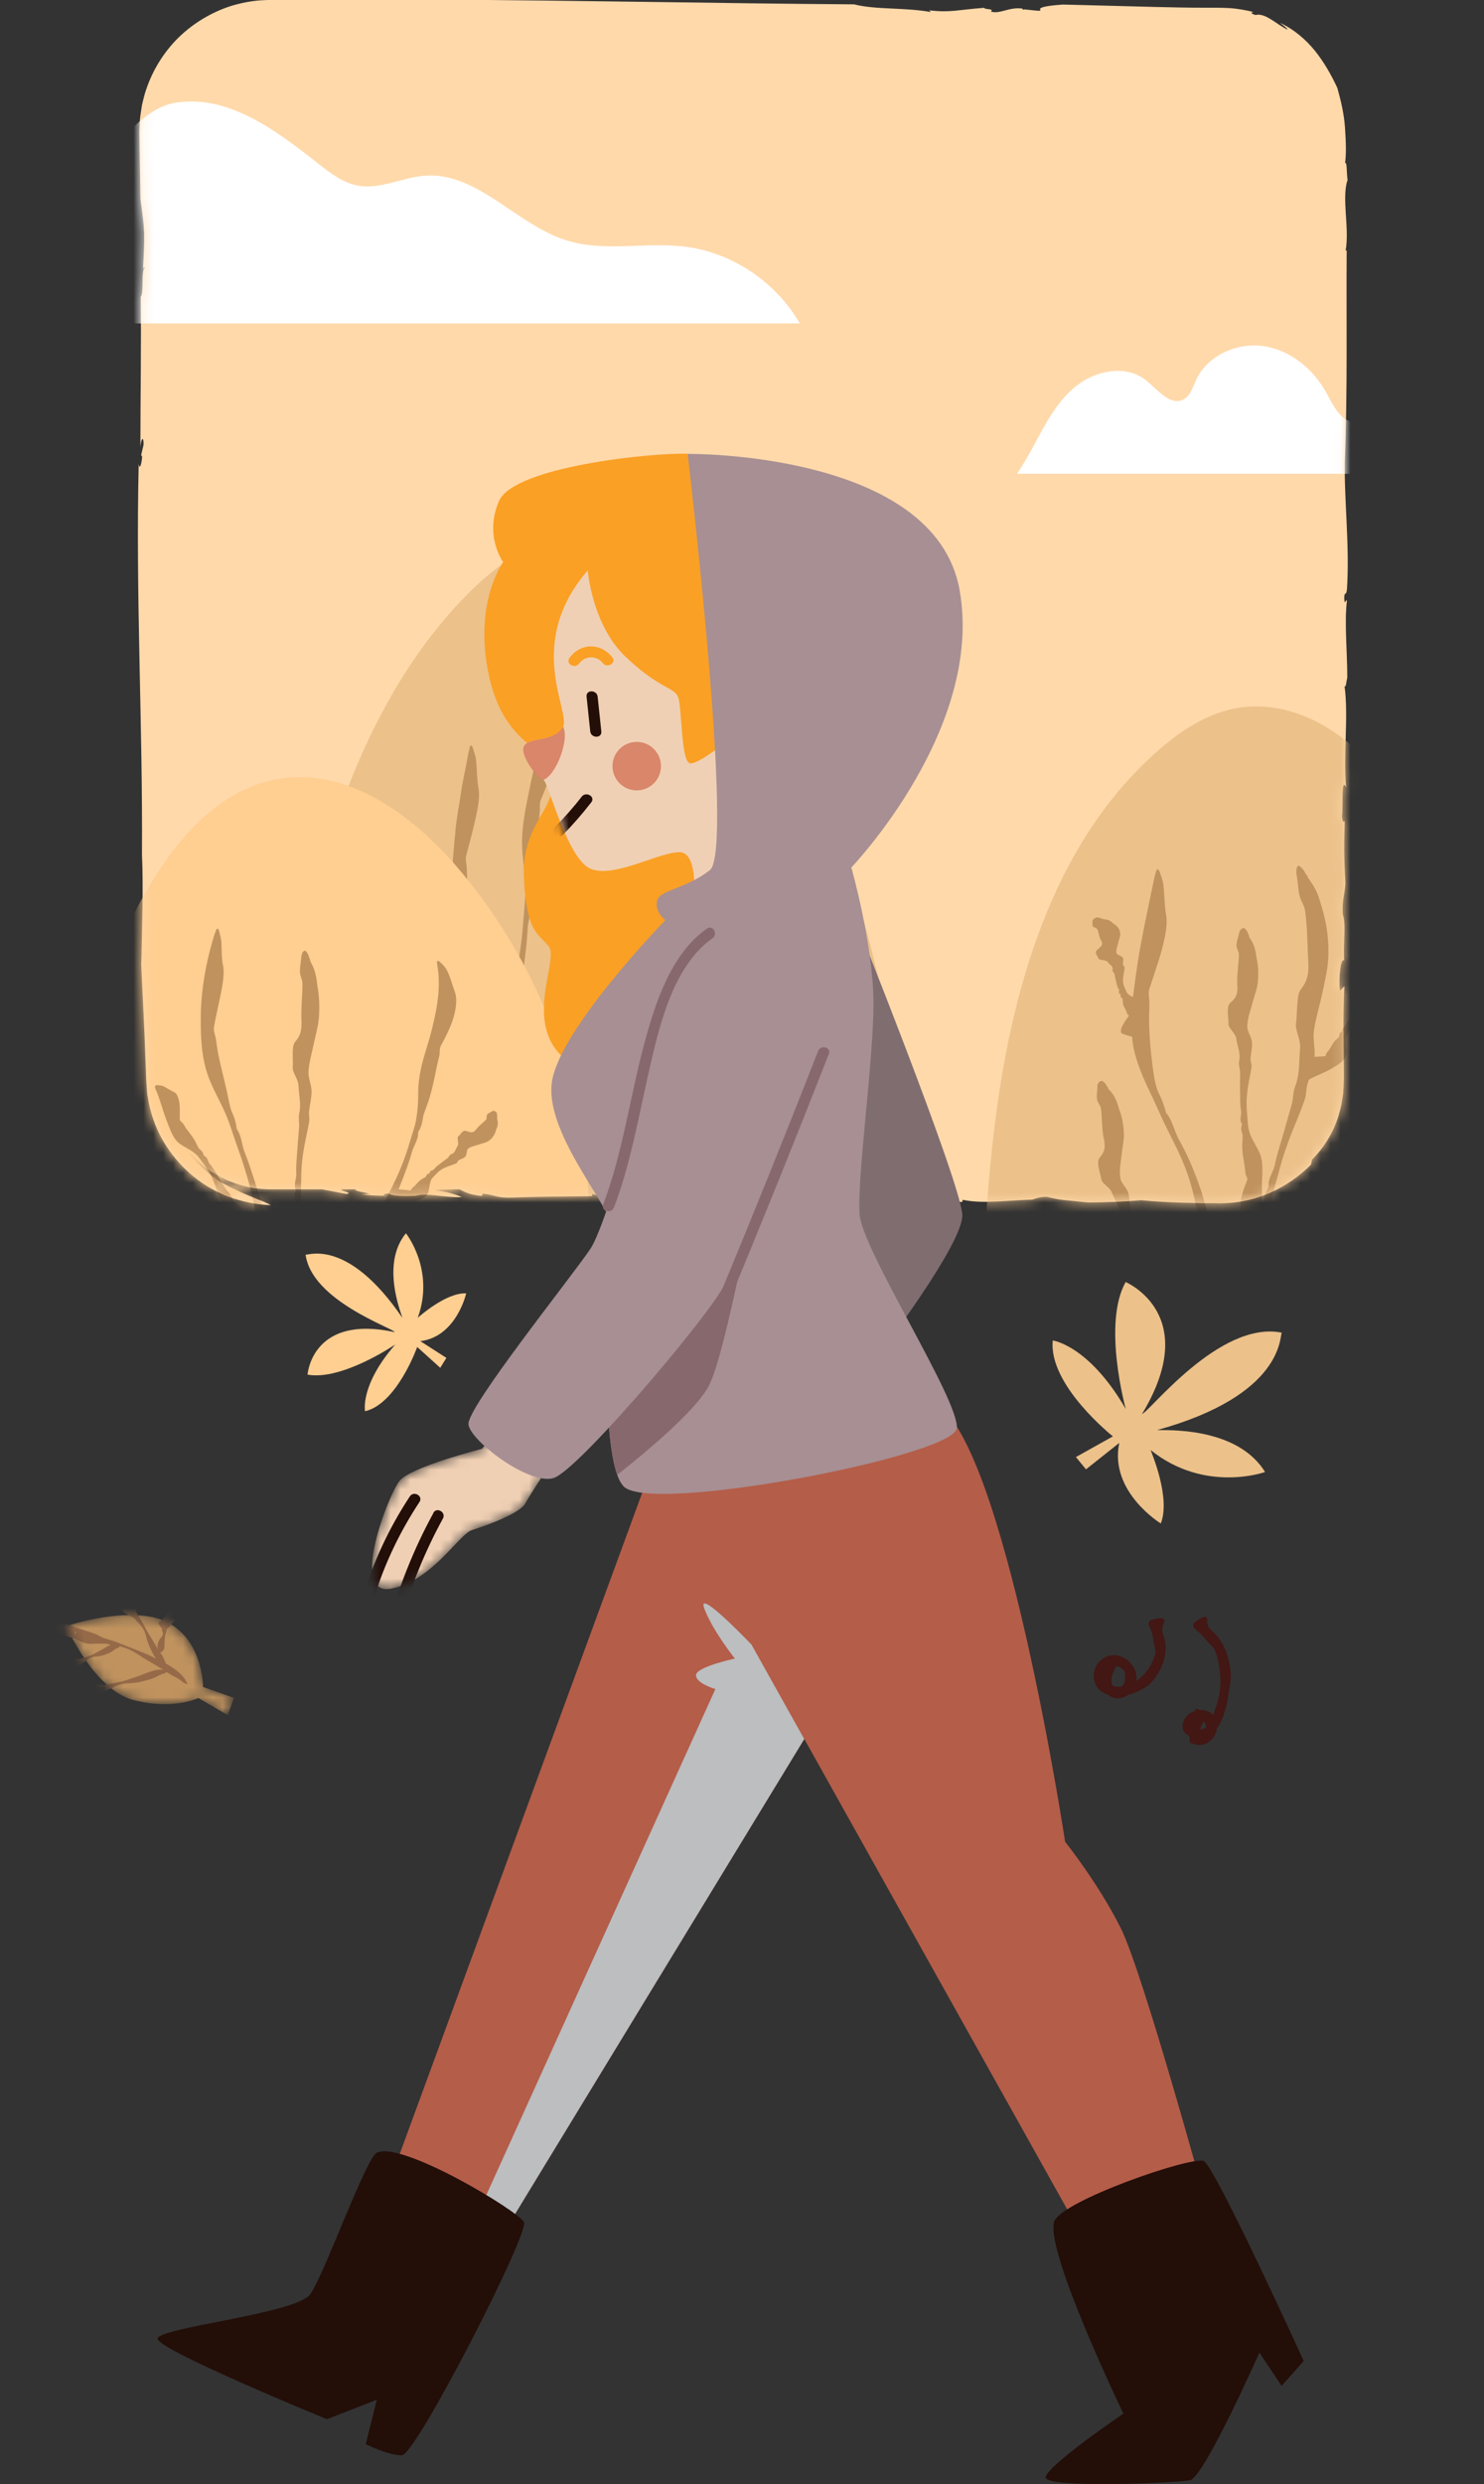 <svg width="150" height="251" viewBox="0 0 150 251" fill="none" xmlns="http://www.w3.org/2000/svg">
<rect x="0" y="0" width="150" height="251" fill="#333333" stroke="none"/>
<g clip-path="url(#clip0_905_75)">
<path d="M14.27 97.3C14.39 99.8 14.5 102.23 14.61 104.64C14.66 105.84 14.7 107.04 14.75 108.23L14.78 109.12L14.85 110.13C14.86 110.47 14.93 110.81 14.99 111.14C15.05 111.48 15.11 111.81 15.21 112.14C15.87 114.79 17.46 117.15 19.58 118.89C21.71 120.63 24.47 121.66 27.37 121.77C27.37 121.77 26.98 121.52 26.07 121.19C25.17 120.8 23.75 120.3 21.88 119.18C20.31 117.99 18.8 116.41 17.76 114.49C19.63 117.87 23.23 120.17 27.36 120.17H32.57L35 120.64C35.78 120.51 34.42 120.37 34.5 120.17H35.91C35.94 120.41 36.86 120.43 37.34 120.63C37.1 120.63 36.81 120.66 36.59 120.66C37.26 120.78 37.97 120.81 39.07 120.82C38.36 120.71 39.17 120.63 39.25 120.55C39.45 120.82 40.58 120.9 42.03 120.82C43.13 120.47 44.91 121.05 46.69 120.95C45.97 120.64 45.05 120.39 43.97 120.27C44.91 120.14 45.15 120.23 45.87 120.17H46.44C46.93 120.4 47.36 120.71 48.71 120.84L48.79 120.61C50.11 120.73 50.11 121.06 51.79 121C54.67 120.89 57.63 120.89 59.82 120.86L59.9 120.63C61.12 121.12 63.97 120.81 65.62 121.03C68.42 120.81 71.7 121.25 73.13 120.86C78.07 121.03 82.39 121.21 87.5 121.12L86.64 120.79C87.56 121.03 87.24 120.6 88.14 120.65C87.11 120.91 89.38 120.99 90.02 121.2C92.3 120.94 95.22 121.22 97.24 121.46L97.32 121.23C99.36 121.66 101.8 121.28 104.34 121.21C104.64 121.12 105.1 120.9 105.85 120.93C107.23 121.3 107.95 121.27 109.97 121.5C111.45 121.5 113.84 121.41 115.34 121.27C116.73 121.4 118.13 121.48 119.53 121.52L121.64 121.57H122.7C123.04 121.59 123.41 121.59 123.83 121.57C127.04 121.46 130.18 120.02 132.51 117.68L132.63 117.15C133.75 116.05 134.68 114.59 135.23 112.95C135.35 112.54 135.47 112.12 135.57 111.7C135.64 111.27 135.72 110.84 135.77 110.41C135.79 109.98 135.82 109.53 135.83 109.12V107.98C135.8 104.96 135.75 102.04 135.89 99.65L135.43 100.11C135.29 98.61 135.55 96.7 135.87 97.07C135.73 95.57 136.09 93.32 135.72 92.37C135.64 90.83 135.93 90.49 135.99 89.21C135.83 86.46 135.85 85.24 135.92 82.94C135.82 83.12 135.67 83.05 135.65 82.44C135.78 81.36 135.53 78.47 136.07 79.54C135.75 76.44 136.33 72.32 135.9 69.31C136.05 69.57 136.08 68.81 136.18 68.49C136.18 65.78 135.88 62.92 136.14 60.75C136.07 60.32 135.89 61.44 135.87 60.33C135.93 59.68 136.07 60.31 136.15 59.51C136.43 55.11 135.86 50.61 135.93 46.61C136.22 39.5 136.07 32.08 136.12 25.27L136.01 25.35C136.43 23.07 135.58 20 136.21 18.18C136.11 17.64 136.16 16.12 135.95 16.52C136.09 15.59 136.05 14.39 135.95 12.91C135.86 11.55 135.54 10.17 135.17 8.87C134.53 7.5 133.82 6.27 132.92 5.14C132 4.01 130.85 3 129.39 2.31C129.65 2.52 130.13 2.86 130.15 2.99C129.58 2.75 129.02 2.28 128.45 1.95C127.89 1.59 127.31 1.39 126.92 1.52C126.33 1.36 126.45 1.19 126.77 1.23C125.96 1.03 125.14 0.88 124.31 0.82C123.38 0.77 122.61 0.78 121.83 0.78C120.25 0.78 118.66 0.75 117.06 0.71C113.86 0.63 110.63 0.54 107.44 0.46C102.87 0.78 107.16 1.35 103.56 0.95C103.26 1.05 103.35 0.75 103.29 0.86C101.89 0.71 101.12 1.45 100.15 1.17C100.55 0.85 99.51 0.99 99.48 0.79C96.69 1 96.13 1.29 93.92 1.05L94.09 1.22C91.5 0.74 88.51 1 86.33 0.44C72.07 0.34 58.4 0.03 44.5 -0.03C41.06 -0.03 37.65 -0.01 34.23 0H29.11C28.23 0 27.49 -0.04 26.38 0.03C25.35 0.1 24.32 0.31 23.33 0.61C21.35 1.25 19.53 2.35 18.04 3.8C16.56 5.26 15.43 7.08 14.77 9.06C14.59 9.55 14.49 10.07 14.36 10.57C14.28 11.08 14.19 11.6 14.14 12.12C14.12 12.61 14.08 13.23 14.09 13.62L14.11 14.92C14.14 16.65 14.17 18.39 14.2 20.13C14.65 23.4 14.64 23.65 14.45 27.24C14.52 27.1 14.54 26.87 14.61 27.11C14.24 27.29 14.58 29.64 14.22 29.98C14.29 35.14 14.19 39.89 14.19 45.2C14.23 44.36 14.53 43.94 14.51 44.94L14.27 45.98L14.37 46.15C14.31 46.83 14.13 47.57 14.02 46.87C13.7 60.21 14.44 73.33 14.35 86.39C14.5 89.49 14.36 93.91 14.29 97.27L14.27 97.3Z" fill="#FFD9AA"/>
<mask id="mask0_905_75" style="mask-type:luminance" maskUnits="userSpaceOnUse" x="13" y="-1" width="124" height="123">
<path d="M14.27 97.3C14.39 99.8 14.5 102.23 14.61 104.64C14.66 105.84 14.7 107.04 14.75 108.23L14.78 109.12L14.85 110.13C14.86 110.47 14.93 110.81 14.99 111.14C15.05 111.48 15.11 111.81 15.21 112.14C15.87 114.79 17.46 117.15 19.58 118.89C21.71 120.63 24.47 121.66 27.37 121.77C27.37 121.77 26.98 121.52 26.07 121.19C25.17 120.8 23.75 120.3 21.88 119.18C20.31 117.99 18.8 116.41 17.76 114.49C19.63 117.87 23.23 120.17 27.36 120.17H32.57L35 120.64C35.78 120.51 34.42 120.37 34.5 120.17H35.91C35.94 120.41 36.86 120.43 37.34 120.63C37.1 120.63 36.81 120.66 36.59 120.66C37.26 120.78 37.97 120.81 39.07 120.82C38.36 120.71 39.17 120.63 39.25 120.55C39.45 120.82 40.58 120.9 42.03 120.82C43.13 120.47 44.91 121.05 46.69 120.95C45.97 120.64 45.05 120.39 43.97 120.27C44.91 120.14 45.15 120.23 45.87 120.17H46.44C46.93 120.4 47.36 120.71 48.71 120.84L48.79 120.61C50.11 120.73 50.11 121.06 51.79 121C54.67 120.89 57.63 120.89 59.82 120.86L59.9 120.63C61.12 121.12 63.97 120.81 65.62 121.03C68.42 120.81 71.7 121.25 73.13 120.86C78.07 121.03 82.39 121.21 87.5 121.12L86.64 120.79C87.56 121.03 87.24 120.6 88.14 120.65C87.11 120.91 89.38 120.99 90.02 121.2C92.3 120.94 95.22 121.22 97.24 121.46L97.32 121.23C99.36 121.66 101.8 121.28 104.34 121.21C104.64 121.12 105.1 120.9 105.85 120.93C107.23 121.3 107.95 121.27 109.97 121.5C111.45 121.5 113.84 121.41 115.34 121.27C116.73 121.4 118.13 121.48 119.53 121.52L121.64 121.57H122.7C123.04 121.59 123.41 121.59 123.83 121.57C127.04 121.46 130.18 120.02 132.51 117.68L132.63 117.15C133.75 116.05 134.68 114.59 135.23 112.95C135.35 112.54 135.47 112.12 135.57 111.7C135.64 111.27 135.72 110.84 135.77 110.41C135.79 109.98 135.82 109.53 135.83 109.12V107.98C135.8 104.96 135.75 102.04 135.89 99.65L135.43 100.11C135.29 98.61 135.55 96.7 135.87 97.07C135.73 95.57 136.09 93.32 135.72 92.37C135.64 90.83 135.93 90.49 135.99 89.21C135.83 86.46 135.85 85.24 135.92 82.94C135.82 83.12 135.67 83.05 135.65 82.44C135.78 81.36 135.53 78.47 136.07 79.54C135.75 76.44 136.33 72.32 135.9 69.31C136.05 69.57 136.08 68.81 136.18 68.49C136.18 65.78 135.88 62.92 136.14 60.75C136.07 60.32 135.89 61.44 135.87 60.33C135.93 59.68 136.07 60.31 136.15 59.51C136.43 55.11 135.86 50.61 135.93 46.61C136.22 39.5 136.07 32.08 136.12 25.27L136.01 25.35C136.43 23.07 135.58 20 136.21 18.18C136.11 17.64 136.16 16.12 135.95 16.52C136.09 15.59 136.05 14.39 135.95 12.91C135.86 11.55 135.54 10.17 135.17 8.87C134.53 7.5 133.82 6.27 132.92 5.14C132 4.01 130.85 3 129.39 2.31C129.65 2.52 130.13 2.86 130.15 2.99C129.58 2.75 129.02 2.28 128.45 1.95C127.89 1.59 127.31 1.39 126.92 1.52C126.33 1.36 126.45 1.19 126.77 1.23C125.96 1.03 125.14 0.88 124.31 0.82C123.38 0.77 122.61 0.78 121.83 0.78C120.25 0.78 118.66 0.75 117.06 0.71C113.86 0.63 110.63 0.54 107.44 0.46C102.87 0.78 107.16 1.35 103.56 0.95C103.26 1.05 103.35 0.75 103.29 0.86C101.89 0.71 101.12 1.45 100.15 1.17C100.55 0.85 99.51 0.99 99.48 0.79C96.69 1 96.13 1.29 93.92 1.05L94.09 1.22C91.5 0.74 88.51 1 86.33 0.44C72.07 0.34 58.4 0.03 44.5 -0.03C41.06 -0.03 37.65 -0.01 34.23 0H29.11C28.23 0 27.49 -0.04 26.38 0.03C25.35 0.1 24.32 0.31 23.33 0.61C21.35 1.25 19.53 2.35 18.04 3.8C16.56 5.26 15.43 7.08 14.77 9.06C14.59 9.55 14.49 10.07 14.36 10.57C14.28 11.08 14.19 11.6 14.14 12.12C14.12 12.61 14.08 13.23 14.09 13.62L14.11 14.92C14.14 16.65 14.17 18.39 14.2 20.13C14.65 23.4 14.64 23.65 14.45 27.24C14.52 27.1 14.54 26.87 14.61 27.11C14.24 27.29 14.58 29.64 14.22 29.98C14.29 35.14 14.19 39.89 14.19 45.2C14.23 44.36 14.53 43.94 14.51 44.94L14.27 45.98L14.37 46.15C14.31 46.83 14.13 47.57 14.02 46.87C13.7 60.21 14.44 73.33 14.35 86.39C14.5 89.49 14.36 93.91 14.29 97.27L14.27 97.3Z" fill="white"/>
</mask>
<g mask="url(#mask0_905_75)">
<path d="M100.45 114.47C102.12 100.28 106.24 85.42 116.93 75.95C119.15 73.98 121.7 72.26 124.59 71.63C130.61 70.33 136.79 74.2 140.12 79.37C143.45 84.55 148.5 130.13 149.52 136.2L99.63 142.29C99.09 133.02 99.36 123.69 100.45 114.47Z" fill="#ECC18A"/>
<path d="M124.72 155.741C124.57 155.511 124.43 155.261 124.34 155.001C124.24 154.741 124.21 154.481 124.09 154.231C124.02 154.091 124.04 153.931 123.98 153.791C123.33 152.351 123.1 150.881 122.87 149.421C122.51 147.461 122.34 145.491 122.3 143.521C122.27 141.941 122.46 140.361 122.57 138.781C122.68 137.021 122.89 135.261 122.81 133.531C122.74 132.301 122.2 131.131 122.04 129.931C121.87 128.741 121.89 127.531 121.73 126.341C121.64 125.711 121.38 125.121 121.29 124.501C121.08 123.081 120.9 121.651 120.53 120.251C120.25 119.171 119.88 118.101 119.42 117.061C118.99 116.081 118.5 115.121 118.01 114.151C117.48 113.101 117.02 112.011 116.51 110.921C115.68 109.201 114.77 107.281 114.49 105.331C114.14 102.681 114.6 100.171 114.94 97.631C115.2 95.891 115.55 94.151 115.9 92.431C116.16 91.171 116.43 89.911 116.69 88.651C116.72 88.501 116.77 88.361 116.81 88.211C116.86 88.011 116.91 87.841 117 87.831C117.08 87.831 117.17 87.961 117.26 88.211C117.39 88.601 117.55 89.011 117.59 89.391C117.71 90.391 117.68 91.381 117.86 92.381C117.99 93.101 117.9 93.801 117.77 94.501C117.44 96.291 116.77 98.081 116.18 99.901C116.03 100.371 116.18 100.851 116.18 101.331C116.18 102.021 116.13 102.711 116.15 103.401C116.18 104.741 116.29 106.071 116.46 107.391C116.57 108.261 116.67 109.151 116.94 110.001C117.06 110.391 117.28 110.751 117.44 111.131C117.55 111.411 117.64 111.701 117.74 111.991C117.8 112.151 117.79 112.351 117.9 112.481C118.56 113.291 118.69 114.331 119.2 115.211C119.89 116.441 120.47 117.741 120.96 119.061C121.48 120.411 121.87 121.811 122.19 123.221C122.37 124.041 122.72 124.831 122.78 125.681C122.88 127.381 123.45 128.991 123.69 130.671C123.82 131.591 124.33 132.481 124.63 133.401C124.76 133.801 124.74 134.221 124.77 134.631C124.86 135.581 124.96 136.541 124.97 137.491C124.97 137.971 124.95 138.451 124.73 138.931C124.04 140.441 124.25 141.901 124.37 143.381C124.54 145.481 124.52 147.601 124.68 149.701C124.74 150.371 125.06 151.021 125.11 151.691C125.18 152.511 125.14 153.341 125.14 154.161C125.14 154.381 125.16 154.591 125.14 154.811C125.07 155.481 124.96 155.761 124.73 155.731L124.72 155.741Z" fill="#BF925E"/>
<path d="M131.31 87.471C131.48 87.611 131.65 87.77 131.77 87.941C131.9 88.111 131.96 88.3 132.11 88.471C132.2 88.561 132.19 88.69 132.27 88.78C132.64 89.28 132.96 89.79 133.18 90.34C133.39 90.88 133.53 91.44 133.7 91.99C134.12 93.48 134.32 95.02 134.27 96.55C134.24 97.77 133.94 98.98 133.7 100.17C133.42 101.5 133.01 102.79 132.81 104.1C132.68 105.02 132.97 106 132.85 106.94C132.72 107.86 132.37 108.75 132.13 109.64C132.01 110.12 132.04 110.62 131.88 111.09C131.53 112.15 131.07 113.18 130.66 114.21C130.34 115.01 130.05 115.82 129.78 116.63C129.53 117.39 129.32 118.17 129.12 118.94C128.9 119.78 128.62 120.6 128.49 121.46C128.26 122.84 128.4 124.32 128.17 125.69C127.84 127.54 126.96 129.22 126.23 130.94C125.7 132.12 125.17 133.31 124.63 134.5C124.25 135.38 123.88 136.26 123.57 137.16C123.53 137.27 123.48 137.37 123.43 137.47C123.37 137.61 123.31 137.73 123.23 137.73C123.15 137.73 123.06 137.61 122.99 137.41C122.88 137.1 122.74 136.77 122.72 136.48C122.65 135.7 122.77 134.97 122.69 134.17C122.64 133.61 122.8 133.09 123.02 132.59C123.58 131.31 124.5 130.15 125.4 128.98C125.63 128.68 125.57 128.29 125.67 127.95L126.13 126.48C126.4 125.52 126.64 124.55 126.97 123.6C127.18 122.98 127.47 122.37 127.67 121.74C127.76 121.45 127.76 121.13 127.84 120.84C127.9 120.62 127.99 120.42 128.07 120.21C128.12 120.09 128.24 119.98 128.22 119.86C128.17 119.07 128.7 118.44 128.85 117.71C129.06 116.68 129.4 115.69 129.69 114.68L130.57 111.57C130.73 110.96 130.7 110.31 130.93 109.72C131.4 108.53 131.29 107.23 131.41 105.98C131.49 105.29 131.14 104.55 131.01 103.85C130.95 103.54 131.04 103.25 131.05 102.95C131.09 102.25 131.11 101.56 131.19 100.87C131.23 100.52 131.31 100.18 131.57 99.85C132.39 98.81 132.27 97.69 132.21 96.6C132.14 95.04 132.13 93.47 131.9 91.92C131.8 91.43 131.47 90.981 131.36 90.501C131.21 89.91 131.21 89.29 131.11 88.691C131.09 88.531 131.05 88.38 131.03 88.221C131.03 87.721 131.1 87.48 131.32 87.46L131.31 87.471Z" fill="#BF925E"/>
<path d="M125.78 93.77C125.9 93.891 126.01 94.02 126.08 94.15C126.15 94.281 126.15 94.391 126.24 94.52C126.29 94.591 126.24 94.65 126.29 94.731C126.82 95.451 126.91 96.091 127 96.74C127.2 97.611 127.22 98.46 127.13 99.311C127.05 99.99 126.77 100.671 126.59 101.361C126.38 102.131 126.09 102.901 126.07 103.681C126.05 104.231 126.51 104.761 126.55 105.311C126.6 105.851 126.43 106.401 126.4 106.951C126.38 107.241 126.54 107.521 126.5 107.811C126.4 108.471 126.25 109.141 126.14 109.811C126.07 110.331 126 110.851 126 111.361C126 111.841 126.03 112.321 126.07 112.801C126.13 113.321 126.12 113.841 126.28 114.351C126.51 115.171 127.13 115.931 127.4 116.701C127.74 117.751 127.54 118.841 127.55 119.951C127.55 120.711 127.54 121.481 127.6 122.271C127.66 122.841 127.72 123.431 127.9 123.971C127.92 124.041 127.92 124.111 127.93 124.181C127.95 124.271 127.95 124.361 127.89 124.411C127.82 124.461 127.7 124.461 127.55 124.411C127.32 124.341 127.05 124.271 126.91 124.141C126.53 123.801 126.2 123.431 125.82 123.051C125.5 122.801 125.42 122.451 125.39 122.101C125.32 121.181 125.68 120.201 126.05 119.281C126.15 119.041 125.95 118.861 125.91 118.651L125.79 117.721C125.69 117.121 125.58 116.531 125.56 115.921C125.55 115.521 125.62 115.111 125.6 114.721C125.59 114.541 125.49 114.361 125.47 114.181C125.45 114.051 125.47 113.911 125.49 113.771C125.49 113.691 125.58 113.601 125.52 113.541C125.22 113.111 125.54 112.641 125.44 112.191C125.33 111.571 125.36 110.931 125.35 110.301C125.33 109.651 125.35 109.001 125.35 108.351C125.35 107.971 125.17 107.601 125.25 107.221C125.44 106.451 125.06 105.721 124.97 104.961C124.93 104.551 124.47 104.141 124.24 103.731C124.14 103.551 124.18 103.361 124.17 103.181C124.14 102.751 124.08 102.321 124.12 101.891C124.14 101.671 124.19 101.461 124.44 101.251C125.21 100.601 125.08 99.941 125.06 99.281C125.03 98.331 125.21 97.4 125.23 96.451C125.23 96.15 124.97 95.82 124.99 95.52C124.99 95.15 125.12 94.79 125.22 94.43C125.24 94.331 125.25 94.24 125.28 94.141C125.42 93.861 125.56 93.751 125.78 93.8V93.77Z" fill="#BF925E"/>
<path d="M111.39 109.2C111.53 109.3 111.67 109.41 111.75 109.52C111.84 109.63 111.86 109.75 111.97 109.86C112.03 109.92 112 109.99 112.06 110.06C112.71 110.69 112.9 111.34 113.09 111.98C113.43 112.84 113.57 113.69 113.6 114.56C113.62 115.25 113.44 115.96 113.37 116.67C113.28 117.46 113.12 118.27 113.24 119.03C113.32 119.57 113.88 120 114.03 120.5C114.19 121 114.15 121.56 114.26 122.09C114.31 122.37 114.54 122.58 114.58 122.87C114.68 123.5 114.73 124.17 114.87 124.82C114.97 125.32 115.14 125.8 115.33 126.27C115.54 126.7 115.77 127.11 116.04 127.5C116.34 127.92 116.6 128.36 117 128.7C117.63 129.26 118.57 129.54 119.24 130.05C120.12 130.76 120.61 131.85 121.17 132.9C121.55 133.63 121.88 134.41 122.18 135.17C122.39 135.72 122.61 136.29 122.83 136.85C122.85 136.92 122.86 136.99 122.88 137.06C122.9 137.15 122.92 137.24 122.86 137.29C122.79 137.34 122.67 137.34 122.52 137.31C122.28 137.26 122.02 137.22 121.88 137.13C121.48 136.88 121.12 136.61 120.68 136.4C120.35 136.27 120.17 136.02 120.05 135.72C119.72 134.97 119.64 133.97 119.5 132.99C119.46 132.74 119.2 132.68 119.06 132.52L118.46 131.8C118.05 131.35 117.62 130.91 117.26 130.42C117.02 130.09 116.85 129.71 116.62 129.39C116.51 129.24 116.33 129.14 116.21 129C116.12 128.89 116.07 128.76 116.01 128.64C115.98 128.57 116 128.45 115.91 128.42C115.43 128.2 115.46 127.62 115.18 127.26C114.78 126.76 114.55 126.14 114.29 125.57C114.04 124.96 113.83 124.34 113.63 123.72C113.51 123.36 113.24 123.05 113.21 122.66C113.19 121.87 112.65 121.24 112.4 120.51C112.27 120.11 111.75 119.8 111.44 119.42C111.31 119.25 111.31 119.06 111.27 118.88C111.17 118.45 111.03 118.03 111 117.59C110.99 117.37 111 117.14 111.21 116.9C111.87 116.13 111.65 115.5 111.53 114.83C111.36 113.89 111.41 112.93 111.28 111.98C111.23 111.68 110.93 111.4 110.89 111.09C110.83 110.72 110.9 110.34 110.92 109.97C110.92 109.87 110.92 109.77 110.92 109.67C111.01 109.36 111.13 109.23 111.35 109.24L111.39 109.2Z" fill="#BF925E"/>
<path d="M139.51 94.13C139.64 94.21 139.75 94.29 139.82 94.37C139.89 94.45 139.89 94.51 139.99 94.59C140.04 94.64 140 94.67 140.05 94.71C140.59 95.18 140.68 95.59 140.73 95.99C140.89 96.55 140.84 97.07 140.66 97.55C140.51 97.93 140.14 98.25 139.85 98.59C139.52 98.96 139.11 99.29 138.92 99.69C138.79 99.97 139.09 100.42 139.01 100.72C138.92 101.02 138.62 101.24 138.45 101.51C138.36 101.65 138.42 101.86 138.3 101.98C138.02 102.27 137.7 102.53 137.4 102.79C137.18 103 136.97 103.22 136.8 103.45C136.64 103.67 136.52 103.9 136.4 104.15C136.28 104.42 136.08 104.63 136.06 104.95C135.98 105.44 136.17 106.11 136.06 106.61C135.88 107.26 135.2 107.59 134.62 107.95C134.22 108.2 133.75 108.38 133.32 108.59C133.01 108.74 132.66 108.86 132.4 109.04C132.37 109.06 132.32 109.07 132.28 109.08C132.23 109.1 132.17 109.11 132.11 109.06C132.04 109.01 131.99 108.91 131.94 108.8C131.87 108.62 131.77 108.41 131.78 108.3C131.78 107.99 131.82 107.72 131.79 107.4C131.74 107.14 131.86 107.04 132.04 106.97C132.45 106.76 133.18 106.77 133.88 106.73C134.06 106.72 134 106.53 134.06 106.44C134.15 106.3 134.28 106.18 134.37 106.04C134.55 105.77 134.69 105.47 134.89 105.21C135.03 105.04 135.24 104.92 135.35 104.74C135.4 104.66 135.38 104.52 135.42 104.43C135.45 104.36 135.52 104.32 135.57 104.26C135.6 104.23 135.7 104.23 135.68 104.18C135.57 103.84 135.98 103.79 136.05 103.54C136.15 103.21 136.37 102.94 136.55 102.64C136.74 102.34 136.93 102.03 137.12 101.73C137.23 101.55 137.16 101.3 137.34 101.15C137.71 100.85 137.55 100.34 137.63 99.93C137.68 99.71 137.34 99.34 137.21 99.06C137.15 98.94 137.23 98.86 137.25 98.77C137.29 98.55 137.31 98.32 137.42 98.11C137.47 98.01 137.55 97.92 137.82 97.88C138.65 97.76 138.62 97.37 138.66 97.01C138.72 96.5 138.97 96.03 139.01 95.51C139.01 95.34 138.77 95.13 138.78 94.97C138.78 94.77 138.9 94.59 138.98 94.4C139 94.35 139 94.3 139.03 94.25C139.16 94.11 139.29 94.06 139.51 94.11V94.13Z" fill="#BF925E"/>
<path d="M110.79 92.69C111.09 92.69 111.17 92.77 111.36 92.81C111.43 92.81 111.41 92.85 111.47 92.86C111.77 92.91 112.1 92.94 112.21 93.05C112.36 93.14 112.45 93.25 112.59 93.35C112.68 93.41 112.77 93.48 112.86 93.54C112.92 93.61 112.98 93.69 113.03 93.76C113.14 93.91 113.2 94.08 113.22 94.26C113.27 94.54 113.11 94.89 113.04 95.22C112.96 95.58 112.78 95.98 112.85 96.29C112.9 96.51 113.39 96.57 113.49 96.77C113.6 96.97 113.48 97.25 113.51 97.47C113.51 97.59 113.69 97.65 113.68 97.78C113.65 98.08 113.56 98.4 113.54 98.7C113.5 98.94 113.5 99.17 113.54 99.38C113.58 99.58 113.65 99.76 113.74 99.94C113.85 100.13 113.88 100.34 114.08 100.49C114.38 100.74 114.96 100.86 115.28 101.08C115.66 101.41 115.5 101.98 115.44 102.5C115.41 102.86 115.29 103.26 115.25 103.63C115.23 103.89 115.15 104.19 115.17 104.44C115.17 104.47 115.16 104.51 115.15 104.54C115.15 104.58 115.13 104.63 115.06 104.67C114.98 104.71 114.89 104.73 114.78 104.73C114.63 104.73 114.43 104.74 114.31 104.72C114.03 104.65 113.77 104.56 113.53 104.47C113.32 104.42 113.29 104.29 113.3 104.14C113.3 103.96 113.4 103.72 113.56 103.46C113.7 103.21 113.89 102.94 114.07 102.68C114.16 102.54 113.98 102.53 113.94 102.45C113.89 102.33 113.87 102.2 113.81 102.09C113.7 101.87 113.57 101.66 113.51 101.41C113.47 101.25 113.51 101.06 113.45 100.9C113.43 100.83 113.31 100.79 113.28 100.73C113.25 100.68 113.26 100.62 113.26 100.56C113.26 100.53 113.33 100.46 113.27 100.45C112.95 100.38 113.2 100.08 113.08 99.93C112.92 99.72 112.89 99.45 112.82 99.2C112.75 98.94 112.71 98.67 112.65 98.41C112.62 98.26 112.41 98.17 112.45 97.99C112.56 97.62 112.12 97.45 111.95 97.18C111.87 97.03 111.39 97.02 111.12 96.93C111 96.89 111.02 96.8 110.99 96.74C110.9 96.58 110.8 96.43 110.77 96.26C110.76 96.17 110.77 96.07 110.98 95.91C111.62 95.4 111.39 95.2 111.26 94.96C111.08 94.61 111.07 94.21 110.9 93.86C110.84 93.75 110.53 93.72 110.47 93.61C110.39 93.48 110.44 93.3 110.43 93.14C110.43 93.1 110.41 93.06 110.43 93.02C110.48 92.88 110.58 92.79 110.8 92.73L110.79 92.69Z" fill="#BF925E"/>
<path d="M17.73 10.38C23.07 9.51 27.96 13.21 32.21 16.57C33.42 17.52 34.7 18.49 36.21 18.76C38.48 19.16 40.7 17.9 42.99 17.75C48.3 17.39 52.21 22.73 57.3 24.3C61.11 25.48 65.25 24.44 69.21 24.92C74.01 25.5 78.43 28.5 80.84 32.68C53.89 32.68 26.95 32.68 0 32.68C5.8 24.57 11.53 11.38 17.73 10.38Z" fill="white"/>
<path d="M108.85 38.95C110.82 37.4 113.82 36.85 115.79 38.39C117.01 39.34 118.28 41.08 119.64 40.35C120.32 39.98 120.56 39.14 120.88 38.43C122.01 35.94 124.99 34.58 127.7 34.97C130.41 35.36 132.75 37.28 134.06 39.68C134.76 40.96 135.51 42.6 136.96 42.66C137.72 42.69 138.41 42.24 139.12 41.97C142.36 40.73 145.87 43.26 147.75 46.18C148.1 46.73 148.42 47.3 148.73 47.87C133.42 47.87 118.1 47.87 102.79 47.87C103.42 46.96 103.98 45.98 104.5 45.01C105.68 42.8 106.87 40.5 108.84 38.95H108.85Z" fill="white"/>
<path d="M24.73 125.29C25.98 116.71 27.54 108.17 29.4 99.69C32.55 85.3 36.95 70.43 47.32 59.97C52.12 55.13 59.29 51.29 65.59 53.88C67.94 54.85 69.88 56.61 71.56 58.53C75.18 62.68 77.75 67.63 80 72.66C88.19 90.98 92.49 111.03 92.54 131.1L26.82 131.56C24.53 130.83 24.4 127.67 24.75 125.29H24.73Z" fill="#ECC18A"/>
<path d="M58.71 135.48C58.58 134.97 58.66 134.45 58.66 133.94C58.65 133.79 58.71 133.66 58.71 133.51C58.62 132.02 58.88 130.64 59.13 129.26C59.42 127.4 59.84 125.58 60.34 123.79C60.75 122.36 61.3 120.97 61.76 119.55C62.26 117.97 62.84 116.39 63.13 114.76C63.34 113.61 63.13 112.41 63.24 111.25C63.35 110.1 63.62 108.97 63.74 107.82C63.81 107.21 63.72 106.6 63.79 105.99L64.3 101.79L64.64 98.49C64.75 97.46 64.85 96.42 65 95.39C65.17 94.27 65.45 93.17 65.66 92.06C66 90.29 66.16 88.42 66.66 86.69C67.36 84.36 68.56 82.28 69.51 80.11C70.17 78.62 70.81 77.11 71.28 75.54C71.59 74.38 71.89 73.2 71.95 71.98C71.97 71.86 71.99 71.7 72.01 71.55C72.03 71.36 72.06 71.18 72.13 71.16C72.2 71.14 72.29 71.26 72.39 71.49C72.54 71.85 72.72 72.24 72.79 72.61C72.94 73.6 72.9 74.59 72.96 75.61C73 76.34 72.82 77.05 72.58 77.72C71.97 79.46 70.91 80.98 69.87 82.47C69.6 82.85 69.57 83.33 69.4 83.76L68.66 85.6L67.32 89.2C67.01 89.99 66.67 90.77 66.41 91.57C66.29 91.94 66.27 92.35 66.17 92.72C66.09 93 66.01 93.27 65.92 93.55C65.87 93.71 65.77 93.86 65.77 94.02C65.77 95 65.35 95.89 65.29 96.86C65.2 98.2 65.07 99.54 65 100.89L64.8 105.03C64.75 105.83 64.87 106.65 64.73 107.45C64.45 109.05 64.58 110.67 64.45 112.28C64.35 113.16 64.62 114.09 64.65 115.01C64.67 115.41 64.57 115.79 64.51 116.18C64.37 117.08 64.25 117.99 64.03 118.88C63.92 119.32 63.79 119.77 63.49 120.16C62.55 121.4 62.36 122.79 62.05 124.17C61.61 126.13 60.99 128.05 60.49 130C60.34 130.62 60.4 131.3 60.24 131.92C60.05 132.68 59.77 133.42 59.51 134.16C59.44 134.36 59.39 134.56 59.31 134.75C59.05 135.33 58.87 135.56 58.7 135.47L58.71 135.48Z" fill="#BF925E"/>
<path d="M49.89 138.64C49.67 138.17 49.65 137.67 49.56 137.19C49.52 137.05 49.56 136.91 49.53 136.78C49.19 135.4 49.17 134.08 49.07 132.74C48.97 130.96 48.87 129.19 48.92 127.41C48.95 125.99 49.08 124.56 49.18 123.12C49.23 121.52 49.38 119.9 49.27 118.31C49.18 117.18 48.7 116.1 48.56 114.98C48.41 113.87 48.44 112.73 48.36 111.6C48.32 111.01 48.12 110.43 48.1 109.83C48.03 108.47 48.04 107.11 48 105.75C47.97 104.69 47.9 103.64 47.81 102.59C47.73 101.6 47.61 100.62 47.48 99.64C47.34 98.58 47.28 97.5 47.07 96.45C46.73 94.76 46.17 93.08 45.87 91.37C45.56 89.04 45.77 86.68 46 84.35C46.11 82.74 46.46 81.13 46.68 79.54C46.89 78.37 47.16 77.21 47.35 76.06C47.38 75.95 47.41 75.8 47.45 75.66C47.49 75.48 47.53 75.32 47.6 75.31C47.67 75.31 47.75 75.43 47.82 75.66C47.93 76.02 48.07 76.39 48.11 76.74C48.22 77.66 48.18 78.55 48.34 79.47C48.47 80.12 48.42 80.77 48.32 81.41C48.04 83.06 47.58 84.72 47.13 86.41C47.01 86.85 47.15 87.28 47.18 87.72L47.25 89.62C47.3 90.85 47.44 92.08 47.5 93.31C47.55 94.12 47.5 94.95 47.58 95.76C47.61 96.14 47.73 96.5 47.77 96.88C47.8 97.16 47.8 97.44 47.81 97.71C47.81 97.87 47.76 98.04 47.81 98.19C48.13 99.09 47.95 100.03 48.11 100.95C48.32 102.23 48.41 103.53 48.55 104.82L48.94 108.8C49.01 109.57 49.25 110.33 49.26 111.11C49.24 112.68 49.73 114.18 49.94 115.72C50.05 116.57 50.51 117.38 50.78 118.21C50.9 118.58 50.9 118.96 50.93 119.33C51.02 120.2 51.13 121.08 51.17 121.96C51.19 122.4 51.19 122.84 50.99 123.29C50.39 124.68 50.6 126.02 50.66 127.38C50.73 129.32 50.63 131.25 50.56 133.19C50.55 133.8 50.78 134.43 50.74 135.05C50.69 135.81 50.54 136.56 50.43 137.31C50.4 137.51 50.38 137.71 50.34 137.9C50.19 138.5 50.06 138.74 49.87 138.68L49.89 138.64Z" fill="#BF925E"/>
<path d="M49.86 128.02C49.63 127.6 49.61 127.14 49.51 126.71C49.47 126.58 49.51 126.46 49.47 126.33C49.1 125.06 49.08 123.84 49.07 122.61C49.01 120.96 49.1 119.32 49.31 117.7C49.48 116.4 49.83 115.13 50.12 113.84C50.43 112.41 50.83 110.99 51 109.54C51.11 108.52 50.83 107.47 50.9 106.44C50.97 105.42 51.22 104.42 51.37 103.41C51.44 102.88 51.37 102.33 51.47 101.8C51.68 100.59 51.97 99.39 52.21 98.18C52.39 97.24 52.55 96.3 52.67 95.36C52.78 94.47 52.86 93.58 52.93 92.69C53 91.73 53.12 90.77 53.11 89.8C53.11 88.25 52.77 86.67 52.77 85.12C52.77 83.03 53.28 80.98 53.69 78.92C54 77.5 54.31 76.08 54.62 74.66C54.85 73.62 55.08 72.57 55.26 71.53C55.28 71.43 55.32 71.29 55.35 71.16C55.39 70.99 55.43 70.85 55.5 70.84C55.57 70.84 55.65 70.94 55.73 71.15C55.85 71.47 56 71.8 56.04 72.12C56.16 72.95 56.15 73.78 56.3 74.62C56.41 75.22 56.33 75.81 56.2 76.4C55.88 77.9 55.25 79.38 54.65 80.86C54.5 81.24 54.6 81.65 54.56 82.04L54.38 83.75C54.29 84.86 54.22 85.98 54.09 87.08C54 87.81 53.84 88.54 53.77 89.27C53.74 89.61 53.77 89.96 53.75 90.3C53.73 90.55 53.68 90.8 53.64 91.05C53.62 91.19 53.53 91.34 53.56 91.47C53.72 92.32 53.34 93.13 53.32 93.97C53.27 95.14 53.11 96.3 52.98 97.47L52.55 101.05C52.46 101.75 52.55 102.46 52.39 103.15C52.07 104.53 52.24 105.95 52.17 107.35C52.12 108.12 52.43 108.92 52.55 109.71C52.6 110.06 52.53 110.39 52.5 110.73C52.45 111.52 52.41 112.31 52.3 113.09C52.25 113.48 52.16 113.87 51.92 114.24C51.15 115.39 51.15 116.62 51.07 117.84C50.95 119.59 50.68 121.31 50.55 123.06C50.52 123.61 50.71 124.19 50.67 124.74C50.63 125.42 50.5 126.1 50.39 126.77C50.36 126.95 50.35 127.13 50.31 127.3C50.17 127.84 50.04 128.06 49.85 128.01L49.86 128.02Z" fill="#BF925E"/>
<path d="M80.46 86.97C80.54 87.1 80.6 87.25 80.62 87.38C80.65 87.51 80.62 87.63 80.66 87.77C80.69 87.85 80.63 87.91 80.66 87.99C80.74 88.38 80.8 88.79 80.73 89.14C80.67 89.49 80.56 89.83 80.45 90.17C80.19 91.1 79.71 91.91 79.12 92.61C78.64 93.16 78.02 93.57 77.44 94C76.8 94.48 76.1 94.87 75.56 95.41C75.18 95.79 75.09 96.43 74.75 96.83C74.41 97.23 73.93 97.5 73.55 97.86C73.34 98.04 73.25 98.33 73.04 98.51C72.55 98.9 72.03 99.27 71.55 99.69C71.18 100.02 70.83 100.36 70.52 100.74C70.23 101.1 69.97 101.47 69.73 101.86C69.47 102.28 69.18 102.69 69.02 103.16C68.74 103.92 68.78 104.82 68.57 105.58C68.26 106.59 67.56 107.4 66.98 108.31C66.57 108.93 66.14 109.56 65.74 110.21C65.46 110.69 65.16 111.17 64.95 111.69C64.92 111.75 64.88 111.8 64.85 111.86C64.8 111.94 64.76 112.01 64.69 112C64.62 112 64.55 111.91 64.48 111.79C64.38 111.6 64.25 111.39 64.24 111.21C64.18 110.74 64.2 110.29 64.14 109.8C64.08 109.45 64.2 109.15 64.37 108.87C64.81 108.15 65.56 107.56 66.29 107.01C66.48 106.87 66.44 106.62 66.51 106.43L66.9 105.62C67.14 105.09 67.37 104.55 67.67 104.06C67.87 103.73 68.14 103.44 68.34 103.11C68.43 102.96 68.46 102.77 68.54 102.61C68.6 102.5 68.7 102.4 68.78 102.29C68.83 102.23 68.93 102.2 68.93 102.12C68.97 101.63 69.45 101.42 69.65 101.04C69.94 100.5 70.35 100.04 70.73 99.57C71.12 99.08 71.56 98.63 71.98 98.18C72.24 97.92 72.36 97.55 72.67 97.34C73.3 96.93 73.57 96.2 74.03 95.62C74.28 95.31 74.28 94.76 74.41 94.34C74.47 94.16 74.62 94.05 74.73 93.92C74.99 93.6 75.22 93.27 75.52 92.99C75.66 92.85 75.83 92.72 76.12 92.71C77.03 92.66 77.34 92.08 77.69 91.55C78.19 90.79 78.79 90.1 79.19 89.28C79.3 89.01 79.22 88.65 79.34 88.39C79.45 88.06 79.68 87.78 79.83 87.46C79.87 87.38 79.9 87.29 79.94 87.21C80.12 86.97 80.26 86.89 80.44 86.97H80.46Z" fill="#BF925E"/>
<path d="M80.78 96.82C80.86 97.07 80.8 97.17 80.81 97.35C80.81 97.41 80.78 97.41 80.78 97.46C80.8 97.73 80.84 98.03 80.76 98.16C80.7 98.32 80.61 98.45 80.54 98.6C80.46 98.82 80.35 99.01 80.2 99.14C80.07 99.3 79.9 99.41 79.72 99.5C79.44 99.66 79.05 99.64 78.71 99.69C78.33 99.74 77.9 99.72 77.59 99.88C77.37 99.99 77.37 100.44 77.17 100.59C76.98 100.74 76.67 100.72 76.44 100.81C76.31 100.85 76.27 101.02 76.13 101.05C75.82 101.1 75.48 101.1 75.18 101.15C74.93 101.17 74.7 101.22 74.48 101.29C74.28 101.36 74.09 101.46 73.91 101.58C73.72 101.71 73.49 101.77 73.34 101.98C73.09 102.29 72.94 102.82 72.69 103.15C72.32 103.53 71.73 103.47 71.18 103.47C70.81 103.48 70.4 103.4 70.02 103.39C69.75 103.39 69.45 103.33 69.2 103.36C69.17 103.36 69.13 103.36 69.1 103.35C69.06 103.35 69.01 103.33 68.98 103.27C68.95 103.2 68.94 103.12 68.95 103.03C68.97 102.89 68.98 102.72 69.01 102.62C69.11 102.37 69.22 102.14 69.33 101.93C69.4 101.74 69.53 101.71 69.68 101.71C70.05 101.69 70.59 102.03 71.1 102.28C71.23 102.35 71.26 102.19 71.34 102.15C71.46 102.09 71.59 102.06 71.71 102C71.94 101.88 72.16 101.73 72.41 101.65C72.57 101.59 72.77 101.6 72.93 101.52C73 101.49 73.04 101.38 73.11 101.34C73.16 101.31 73.23 101.31 73.29 101.29C73.32 101.29 73.39 101.33 73.4 101.29C73.47 101 73.78 101.16 73.92 101.02C74.13 100.84 74.4 100.76 74.65 100.65C74.91 100.54 75.18 100.43 75.44 100.32C75.59 100.26 75.66 100.05 75.85 100.04C76.23 100.04 76.36 99.61 76.61 99.39C76.75 99.27 76.7 98.86 76.75 98.6C76.77 98.49 76.86 98.48 76.92 98.43C77.06 98.31 77.19 98.17 77.36 98.1C77.44 98.06 77.54 98.05 77.74 98.17C78.34 98.55 78.51 98.29 78.72 98.09C79.02 97.81 79.42 97.66 79.72 97.37C79.81 97.28 79.77 97.01 79.87 96.92C79.98 96.8 80.15 96.77 80.3 96.7C80.34 96.68 80.37 96.65 80.42 96.64C80.57 96.62 80.68 96.67 80.79 96.83L80.78 96.82Z" fill="#BF925E"/>
<path d="M65.3 71.57C65.37 71.69 65.44 71.8 65.47 71.9C65.5 72 65.47 72.07 65.53 72.17C65.56 72.23 65.51 72.25 65.53 72.31C65.85 72.9 65.85 73.29 65.85 73.7C65.88 73.98 65.9 74.25 65.87 74.51C65.87 74.77 65.82 75.03 65.76 75.29C65.65 75.7 65.39 76.1 65.2 76.53C65 77.01 64.73 77.51 64.69 78.03C64.67 78.39 65.05 78.75 65.08 79.11C65.12 79.47 64.97 79.84 64.94 80.21C64.92 80.41 65.06 80.59 65.02 80.79C64.94 81.24 64.8 81.69 64.71 82.14C64.65 82.49 64.59 82.84 64.59 83.19C64.59 83.52 64.62 83.84 64.66 84.16C64.72 84.51 64.71 84.86 64.86 85.19C65.06 85.73 65.59 86.23 65.81 86.75C66.09 87.47 65.89 88.25 65.79 89.03C65.72 89.57 65.61 90.12 65.53 90.66C65.48 91.06 65.4 91.47 65.4 91.86C65.4 91.91 65.38 91.96 65.37 92C65.36 92.07 65.34 92.12 65.28 92.14C65.21 92.16 65.12 92.14 65.01 92.09C64.84 92.01 64.65 91.92 64.57 91.82C64.34 91.56 64.17 91.28 63.92 91.02C63.71 90.84 63.7 90.61 63.74 90.38C63.8 89.8 64.21 89.16 64.58 88.54C64.68 88.38 64.52 88.26 64.5 88.11L64.43 87.48C64.36 87.08 64.28 86.68 64.25 86.27C64.25 86 64.3 85.72 64.27 85.45C64.26 85.33 64.17 85.21 64.15 85.09C64.14 85 64.15 84.9 64.16 84.81C64.16 84.76 64.23 84.69 64.19 84.65C63.93 84.37 64.19 84.04 64.11 83.74C64.01 83.32 64.03 82.89 64.02 82.46C64.01 82.02 64.02 81.58 64.02 81.14C64.02 80.88 63.87 80.64 63.94 80.38C64.11 79.86 63.78 79.37 63.72 78.86C63.69 78.58 63.31 78.3 63.12 78.02C63.04 77.89 63.08 77.77 63.07 77.64C63.05 77.34 63.01 77.05 63.06 76.75C63.08 76.6 63.13 76.45 63.35 76.32C64.04 75.92 63.95 75.48 63.98 75.03C64.02 74.39 64.26 73.79 64.4 73.17C64.43 72.97 64.28 72.7 64.33 72.5C64.39 72.25 64.56 72.04 64.7 71.82C64.74 71.76 64.76 71.7 64.8 71.65C64.97 71.5 65.1 71.48 65.26 71.58L65.3 71.57Z" fill="#BF925E"/>
<path d="M13.24 92.93C16.48 86.41 21.36 79.63 28.57 78.64C35.33 77.72 41.62 82.31 46.08 87.46C54.8 97.54 59.69 110.86 59.58 124.18L2.96 134.32C3.33 120 6.86 105.76 13.24 92.93Z" fill="#FFCE91"/>
<path d="M29.74 149.85C29.52 149.43 29.51 148.97 29.43 148.54C29.39 148.42 29.43 148.29 29.4 148.17C29.05 146.92 28.99 145.73 28.91 144.54C28.76 142.94 28.68 141.37 28.66 139.79C28.64 138.53 28.75 137.25 28.76 135.97C28.76 134.55 28.77 133.09 28.52 131.69C28.34 130.7 27.74 129.81 27.47 128.85C27.19 127.89 27.07 126.89 26.82 125.91C26.69 125.39 26.41 124.92 26.29 124.4L25.49 120.82C25.27 119.89 25.01 118.97 24.73 118.06C24.47 117.21 24.17 116.36 23.87 115.52C23.55 114.6 23.27 113.67 22.9 112.77C22.31 111.33 21.43 109.94 20.94 108.43C20.28 106.38 20.26 104.17 20.31 102.02C20.37 100.53 20.57 99.05 20.86 97.6C21.07 96.54 21.35 95.5 21.66 94.48C21.7 94.39 21.75 94.25 21.79 94.13C21.85 93.97 21.91 93.83 21.98 93.83C22.05 93.83 22.12 93.96 22.17 94.17C22.25 94.5 22.35 94.84 22.37 95.15C22.43 95.97 22.37 96.76 22.54 97.56C22.65 98.13 22.6 98.69 22.52 99.25C22.31 100.69 21.9 102.2 21.63 103.76C21.55 104.16 21.75 104.54 21.81 104.93C21.89 105.49 21.97 106.06 22.08 106.62C22.3 107.71 22.59 108.78 22.84 109.87C23.01 110.59 23.12 111.32 23.32 112.03C23.42 112.36 23.59 112.66 23.69 112.98C23.77 113.22 23.82 113.47 23.88 113.71C23.91 113.85 23.89 114.02 23.97 114.13C24.45 114.85 24.43 115.73 24.76 116.51C25.2 117.59 25.53 118.72 25.9 119.83C26.28 120.97 26.63 122.12 26.98 123.27C27.18 123.94 27.53 124.56 27.66 125.26C27.89 126.65 28.57 127.91 28.97 129.26C29.18 130 29.72 130.67 30.06 131.39C30.21 131.71 30.24 132.05 30.31 132.39C30.48 133.17 30.65 133.95 30.73 134.75C30.77 135.15 30.78 135.55 30.62 135.97C30.11 137.26 30.34 138.45 30.44 139.68C30.58 141.42 30.48 143.17 30.44 144.92C30.43 145.47 30.65 146.04 30.61 146.6C30.59 147.29 30.45 147.96 30.33 148.64C30.3 148.82 30.28 149 30.24 149.17C30.08 149.71 29.95 149.92 29.76 149.86L29.74 149.85Z" fill="#BF925E"/>
<path d="M34.37 144.68C34.26 144.51 34.15 144.33 34.09 144.14C34.02 143.95 34.02 143.76 33.93 143.58C33.88 143.47 33.91 143.36 33.87 143.26C33.35 142.17 33.34 141.08 33.31 140C33.25 138.54 33.4 137.08 33.75 135.68C34 134.55 34.52 133.5 34.93 132.43C35.43 131.26 36 130.11 36.42 128.93C36.7 128.09 36.61 127.14 36.87 126.3C37.12 125.46 37.56 124.68 37.9 123.87C38.08 123.44 38.11 122.97 38.31 122.55C38.76 121.6 39.27 120.67 39.73 119.73C40.09 119 40.42 118.25 40.71 117.5C40.98 116.79 41.23 116.07 41.44 115.34C41.67 114.55 41.97 113.78 42.09 112.96C42.2 112.31 42.25 111.64 42.27 110.97C42.27 110.3 42.27 109.63 42.38 108.99C42.58 107.25 43.28 105.62 43.67 103.94C43.96 102.78 44.21 101.6 44.31 100.4C44.38 99.52 44.38 98.61 44.23 97.72C44.21 97.62 44.21 97.51 44.19 97.4C44.17 97.26 44.16 97.13 44.22 97.09C44.28 97.06 44.4 97.12 44.54 97.26C44.76 97.48 45 97.71 45.14 97.97C45.5 98.65 45.67 99.39 45.94 100.13C46.15 100.66 46.14 101.21 46.07 101.75C45.88 103.14 45.23 104.43 44.57 105.64C44.4 105.95 44.47 106.31 44.41 106.64L44.08 108.08C43.91 109.02 43.69 109.95 43.43 110.87C43.26 111.48 42.99 112.06 42.81 112.66C42.73 112.94 42.72 113.24 42.64 113.52C42.59 113.73 42.5 113.93 42.42 114.12C42.37 114.23 42.26 114.34 42.27 114.46C42.27 115.21 41.78 115.8 41.61 116.49C41.35 117.45 40.98 118.39 40.62 119.32L39.51 122.19C39.29 122.75 39.22 123.36 38.95 123.9C38.37 124.97 38.27 126.2 37.95 127.35C37.76 127.98 37.93 128.72 37.92 129.4C37.92 129.7 37.79 129.96 37.71 130.24C37.54 130.89 37.41 131.54 37.2 132.18C37.1 132.5 36.96 132.81 36.68 133.08C35.81 133.92 35.65 134.97 35.51 136.01C35.25 137.48 34.93 138.94 34.82 140.43C34.8 140.9 35 141.39 34.97 141.86C34.93 142.44 34.88 143.01 34.82 143.59C34.81 143.74 34.81 143.89 34.79 144.05C34.69 144.52 34.58 144.72 34.39 144.69L34.37 144.68Z" fill="#BF925E"/>
<path d="M30.88 96.06C30.99 96.19 31.1 96.34 31.16 96.48C31.23 96.63 31.23 96.77 31.32 96.91C31.37 96.99 31.34 97.08 31.38 97.16C31.87 97.99 31.99 98.8 32.08 99.6C32.28 100.69 32.31 101.76 32.23 102.84C32.16 103.7 31.91 104.54 31.73 105.4C31.53 106.35 31.25 107.29 31.18 108.25C31.14 108.92 31.49 109.61 31.49 110.28C31.49 110.95 31.31 111.62 31.24 112.28C31.2 112.63 31.31 112.99 31.25 113.34C31.11 114.14 30.92 114.94 30.77 115.74C30.66 116.36 30.56 116.98 30.51 117.61C30.46 118.2 30.44 118.78 30.44 119.37C30.44 120.01 30.38 120.64 30.46 121.28C30.57 122.3 31.01 123.33 31.12 124.34C31.26 125.72 30.9 127.08 30.64 128.45C30.45 129.39 30.23 130.34 30.01 131.28C29.86 131.97 29.69 132.67 29.59 133.36C29.58 133.44 29.54 133.52 29.53 133.6C29.5 133.71 29.47 133.81 29.4 133.82C29.33 133.82 29.24 133.76 29.15 133.63C29.01 133.42 28.84 133.21 28.79 133C28.64 132.46 28.53 131.91 28.35 131.36C28.19 130.97 28.23 130.58 28.31 130.19C28.52 129.19 29.05 128.2 29.54 127.21C29.67 126.95 29.54 126.69 29.54 126.43L29.6 125.3C29.61 124.57 29.6 123.83 29.66 123.1C29.7 122.62 29.81 122.13 29.83 121.65C29.84 121.43 29.77 121.2 29.77 120.97C29.77 120.8 29.8 120.64 29.83 120.48C29.84 120.39 29.92 120.29 29.88 120.2C29.67 119.64 29.98 119.1 29.95 118.55C29.91 117.78 30 117.01 30.05 116.24C30.11 115.45 30.17 114.66 30.23 113.87C30.27 113.41 30.14 112.94 30.24 112.49C30.47 111.57 30.2 110.64 30.17 109.72C30.17 109.21 29.8 108.69 29.63 108.18C29.55 107.95 29.6 107.73 29.6 107.51C29.6 106.99 29.56 106.47 29.61 105.95C29.63 105.69 29.68 105.43 29.9 105.18C30.58 104.4 30.48 103.59 30.46 102.79C30.44 101.64 30.58 100.49 30.57 99.34C30.56 98.97 30.33 98.6 30.32 98.23C30.31 97.78 30.39 97.33 30.44 96.89C30.45 96.77 30.45 96.65 30.47 96.54C30.57 96.18 30.68 96.03 30.87 96.07L30.88 96.06Z" fill="#BF925E"/>
<path d="M50.18 112.37C50.28 112.62 50.23 112.73 50.26 112.9C50.28 112.96 50.23 112.96 50.24 113.02C50.42 113.64 50.24 113.89 50.12 114.21C50.07 114.45 49.98 114.65 49.85 114.81C49.74 114.99 49.59 115.13 49.42 115.25C49.16 115.45 48.77 115.51 48.43 115.63C48.05 115.76 47.62 115.83 47.33 116.05C47.13 116.21 47.21 116.66 47.04 116.85C46.88 117.05 46.57 117.09 46.36 117.24C46.24 117.31 46.23 117.49 46.1 117.55C45.8 117.68 45.46 117.77 45.17 117.9C44.93 117.99 44.71 118.1 44.51 118.24C44.33 118.37 44.17 118.52 44.02 118.69C43.86 118.87 43.66 119.01 43.56 119.25C43.39 119.63 43.4 120.19 43.25 120.59C43 121.08 42.41 121.21 41.88 121.41C41.52 121.55 41.1 121.63 40.73 121.76C40.47 121.87 40.16 121.92 39.92 122.05C39.89 122.06 39.85 122.07 39.82 122.08C39.77 122.09 39.73 122.1 39.68 122.05C39.63 122 39.59 121.92 39.57 121.83C39.54 121.69 39.49 121.52 39.49 121.41C39.51 121.13 39.54 120.87 39.58 120.62C39.58 120.41 39.71 120.33 39.85 120.27C40.21 120.1 40.86 120.22 41.44 120.28C41.59 120.3 41.57 120.13 41.64 120.06C41.74 119.96 41.87 119.88 41.96 119.78C42.15 119.58 42.33 119.36 42.55 119.2C42.7 119.09 42.89 119.03 43.03 118.91C43.09 118.85 43.1 118.74 43.16 118.68C43.2 118.63 43.27 118.61 43.32 118.58C43.35 118.56 43.43 118.59 43.43 118.54C43.42 118.23 43.77 118.3 43.89 118.12C44.06 117.87 44.31 117.72 44.54 117.54C44.77 117.35 45.02 117.18 45.26 117C45.4 116.9 45.43 116.67 45.62 116.62C46.01 116.52 46.05 116.06 46.26 115.78C46.38 115.63 46.26 115.23 46.26 114.96C46.26 114.84 46.35 114.81 46.41 114.75C46.53 114.6 46.64 114.43 46.81 114.31C46.89 114.25 46.99 114.22 47.21 114.3C47.88 114.56 48.01 114.26 48.2 114.02C48.47 113.68 48.86 113.45 49.14 113.11C49.22 113 49.16 112.73 49.24 112.62C49.34 112.48 49.52 112.42 49.67 112.33C49.71 112.31 49.74 112.27 49.78 112.25C49.93 112.21 50.04 112.25 50.17 112.39L50.18 112.37Z" fill="#BF925E"/>
<path d="M28.6 129.74C28.46 129.7 28.33 129.66 28.24 129.6C28.14 129.54 28.11 129.46 27.99 129.42C27.92 129.39 27.93 129.34 27.87 129.31C27.21 129.05 26.9 128.69 26.58 128.33C26.09 127.87 25.73 127.37 25.43 126.8C25.2 126.34 25.1 125.78 24.93 125.26C24.74 124.68 24.6 124.04 24.28 123.52C24.05 123.16 23.5 123.03 23.23 122.69C22.97 122.36 22.85 121.91 22.65 121.54C22.55 121.34 22.32 121.23 22.22 121.02C22.02 120.54 21.86 120.03 21.67 119.53C21.51 119.16 21.35 118.78 21.15 118.44C20.96 118.12 20.75 117.81 20.52 117.52C20.27 117.2 20.08 116.85 19.75 116.58C19.26 116.14 18.52 115.87 18.02 115.44C17.37 114.83 17.13 113.94 16.8 113.1C16.58 112.52 16.4 111.91 16.2 111.32C16.05 110.89 15.92 110.44 15.72 110.04C15.7 109.99 15.69 109.93 15.68 109.88C15.66 109.81 15.65 109.74 15.7 109.7C15.75 109.65 15.85 109.64 15.98 109.65C16.18 109.67 16.39 109.68 16.52 109.75C16.86 109.93 17.16 110.14 17.51 110.31C17.79 110.41 17.91 110.63 17.99 110.88C18.23 111.49 18.17 112.3 18.17 113.09C18.17 113.29 18.37 113.35 18.47 113.48C18.61 113.67 18.72 113.89 18.86 114.08C19.14 114.45 19.43 114.81 19.67 115.21C19.83 115.47 19.93 115.78 20.1 116.03C20.18 116.15 20.32 116.22 20.41 116.33C20.47 116.41 20.51 116.52 20.56 116.61C20.59 116.67 20.56 116.76 20.63 116.78C21.02 116.93 20.98 117.39 21.22 117.64C21.55 118 21.78 118.44 22.04 118.85C22.31 119.27 22.56 119.71 22.82 120.14C22.97 120.39 23.25 120.55 23.35 120.84C23.53 121.43 24.11 121.74 24.49 122.18C24.7 122.43 25.19 122.47 25.53 122.63C25.68 122.7 25.73 122.84 25.82 122.95C26.03 123.21 26.26 123.45 26.42 123.74C26.5 123.89 26.56 124.05 26.48 124.3C26.23 125.09 26.6 125.44 26.91 125.86C27.34 126.45 27.61 127.14 27.98 127.77C28.1 127.97 28.42 128.07 28.53 128.28C28.67 128.53 28.71 128.83 28.78 129.11C28.8 129.18 28.83 129.25 28.84 129.33C28.84 129.58 28.77 129.7 28.58 129.75L28.6 129.74Z" fill="#BF925E"/>
</g>
<path d="M113.27 194.79C111.03 190.3 107.66 186.09 107.66 186.09C107.66 186.09 101.49 145.42 94.48 141.77L65.87 148.22L37.26 226.2L47.64 230.97L81.3 175.71L110.47 227.88L121.97 222.83C121.97 222.83 115.52 199.27 113.27 194.78V194.79Z" fill="#B45D49"/>
<g style="mix-blend-mode:multiply">
<path d="M71.19 162.53C72.03 164.77 74.28 167.58 74.28 167.58C74.28 167.58 70.35 168.42 70.35 169.26C70.35 170.1 72.31 170.66 72.31 170.66L45.45 229.97L47.63 230.97L81.29 175.71L75.96 166.17C75.96 166.17 70.35 160.28 71.19 162.52V162.53Z" fill="#BCBEC0"/>
</g>
<mask id="mask1_905_75" style="mask-type:luminance" maskUnits="userSpaceOnUse" x="37" y="142" width="20" height="19">
<path d="M52.02 142.42L48.71 146.39C48.71 146.39 41.56 148.2 40.4 149.61C39.24 151.02 35.3 161.28 39.49 160.52C43.68 159.76 46.38 155.01 47.7 154.6C49.02 154.19 52.57 152.94 53.12 151.87C53.67 150.8 56.95 145.98 56.95 145.98L52.02 142.41V142.42Z" fill="white"/>
</mask>
<g mask="url(#mask1_905_75)">
<path d="M52.02 142.42L48.71 146.39C48.71 146.39 41.56 148.2 40.4 149.61C39.24 151.02 35.3 161.28 39.49 160.52C43.68 159.76 46.38 155.01 47.7 154.6C49.02 154.19 52.57 152.94 53.12 151.87C53.67 150.8 56.95 145.98 56.95 145.98L52.02 142.41V142.42Z" fill="#F0D0B4"/>
<path d="M41.43 151.19C39.4 154.27 37.84 157.57 36.74 161.09C36.52 161.78 37.61 162.08 37.82 161.39C38.89 157.96 40.42 154.76 42.4 151.76C42.8 151.16 41.83 150.59 41.43 151.19Z" fill="#230E08"/>
<path d="M43.81 152.87C41.87 156.42 40.37 160.14 39.32 164.05C39.13 164.75 40.21 165.05 40.4 164.35C41.42 160.53 42.87 156.9 44.77 153.43C45.12 152.8 44.15 152.23 43.8 152.86L43.81 152.87Z" fill="#230E08"/>
</g>
<path d="M69.51 45.85C66.14 45.71 51.98 47.11 50.44 50.62C48.9 54.13 50.86 56.79 50.86 56.79C50.86 56.79 47.77 61 49.46 68.43C51.15 75.86 55.77 75.3 55.91 78.67C56.05 82.04 52.68 83.3 52.96 88.77C53.24 94.24 54.36 94.24 55.48 95.64C56.6 97.04 52.39 104.05 57.86 107.56C63.33 111.07 70.34 108.82 70.34 108.82L80.3 96.76L83.1 75.58L69.5 45.85H69.51Z" fill="#FAA025"/>
<path d="M59.41 57.63C59.41 57.63 59.83 63.1 63.2 66.33C66.57 69.56 68.11 69.42 68.53 70.4C68.95 71.38 68.81 77.13 69.79 77.13C70.77 77.13 73.44 74.89 73.44 74.89L74.56 83.02C74.56 83.02 72.88 90.31 72.46 90.59C72.04 90.87 70.08 91.71 70.08 91.71C70.08 91.71 70.78 86.1 68.68 86.1C66.58 86.1 62.09 88.76 59.7 87.78C57.31 86.8 55.35 78.8 54.93 78.8C54.51 78.8 52.55 76.42 52.97 75.43C53.39 74.44 56.06 75.01 56.9 73.47C57.74 71.93 52.97 65.06 59.42 57.62L59.41 57.63Z" fill="#F0D0B4"/>
<path d="M59.29 70.39L59.66 73.9C59.74 74.61 60.86 74.62 60.78 73.9L60.41 70.39C60.33 69.68 59.21 69.67 59.29 70.39Z" fill="#230E08"/>
<path d="M58.53 67.05C59.12 66.24 60.31 66.19 60.93 67C61.36 67.56 62.34 67 61.9 66.43C60.75 64.93 58.68 64.93 57.56 66.48C57.14 67.07 58.11 67.63 58.53 67.05Z" fill="#FAA025"/>
<path opacity="0.6" d="M64.36 79.86C65.713 79.86 66.81 78.763 66.81 77.41C66.81 76.057 65.713 74.96 64.36 74.96C63.007 74.96 61.91 76.057 61.91 77.41C61.91 78.763 63.007 79.86 64.36 79.86Z" fill="#C9553A"/>
<mask id="mask2_905_75" style="mask-type:luminance" maskUnits="userSpaceOnUse" x="52" y="57" width="23" height="35">
<path d="M59.41 57.63C59.41 57.63 59.83 63.1 63.2 66.33C66.57 69.56 68.11 69.42 68.53 70.4C68.95 71.38 68.81 77.13 69.79 77.13C70.77 77.13 73.44 74.89 73.44 74.89L74.56 83.02C74.56 83.02 72.88 90.31 72.46 90.59C72.04 90.87 70.08 91.71 70.08 91.71C70.08 91.71 70.78 86.1 68.68 86.1C66.58 86.1 62.09 88.76 59.7 87.78C57.31 86.8 55.35 78.8 54.93 78.8C54.51 78.8 52.55 76.42 52.97 75.43C53.39 74.44 56.06 75.01 56.9 73.47C57.74 71.93 52.97 65.06 59.42 57.62L59.41 57.63Z" fill="white"/>
</mask>
<g mask="url(#mask2_905_75)">
<path d="M56.86 84.39C57.9 83.34 58.86 82.23 59.77 81.06C60.21 80.49 59.24 79.93 58.8 80.49C57.96 81.58 57.04 82.61 56.07 83.59C55.56 84.1 56.35 84.9 56.86 84.38V84.39Z" fill="#230E08"/>
</g>
<path d="M85.87 91.38L82.69 121.67L88.86 136.82C88.86 136.82 97.27 125.79 97.27 122.8C97.27 119.81 85.86 91.38 85.86 91.38H85.87Z" fill="#806D70"/>
<path d="M69.51 45.85C69.51 45.85 74.28 85.96 71.75 87.92C69.22 89.88 66.7 89.88 66.42 91.01C66.14 92.14 67.26 92.97 67.26 92.97C67.26 92.97 56.32 104.19 55.76 109.52C55.2 114.85 62.21 122.42 61.93 124.39C61.65 126.36 60.25 147.39 63.05 150.2C65.85 153.01 96.43 147.11 96.71 144.31C96.99 141.51 87.17 126.36 86.89 122.71C86.61 119.06 88.29 107.28 88.29 101.39C88.29 95.5 86.05 87.65 86.05 87.65C86.05 87.65 99.51 73.63 96.99 59.6C94.47 45.58 69.5 45.86 69.5 45.86L69.51 45.85Z" fill="#A78F93"/>
<path d="M71.66 140C73.72 136.07 78.02 111.39 78.02 111.39L61.34 136.97C61.31 141.77 61.54 146.63 62.4 149.01C65.75 146.36 70.39 142.43 71.66 140Z" fill="#87686D"/>
<path opacity="0.6" d="M56.91 73.41C56.91 73.41 56.9 73.45 56.88 73.47C56.04 75.01 53.37 74.45 52.95 75.43C52.53 76.41 54.49 78.8 54.91 78.8C56.24 78.36 57.61 74.56 56.9 73.41H56.91Z" fill="#C9553A"/>
<path d="M66.98 103.35C66.98 103.35 61.56 123.36 59.69 126.16C57.82 128.96 47.16 142.24 47.35 143.92C47.54 145.6 53.52 150.09 55.95 149.34C58.38 148.59 70.91 133.82 72.97 130.27C75.03 126.72 82.32 105.21 82.32 105.21L66.99 103.34L66.98 103.35Z" fill="#A78F93"/>
<path d="M73.68 131.54C77.13 123.22 80.5 114.87 83.78 106.49C84.04 105.82 82.96 105.53 82.7 106.19C79.42 114.57 76.05 122.92 72.6 131.24C72.32 131.91 73.41 132.2 73.68 131.54Z" fill="#87686D"/>
<path d="M62.06 122.01C63.73 117.59 64.52 112.98 65.56 108.39C66.6 103.8 67.98 97.64 72.02 94.8C72.61 94.39 72.05 93.41 71.45 93.83C67.85 96.36 66.27 101.24 65.16 105.31C63.68 110.77 62.98 116.39 60.97 121.7C60.71 122.38 61.8 122.67 62.05 122L62.06 122.01Z" fill="#87686D"/>
<path d="M38.09 217.51C40.56 216.27 52.4 223.4 52.96 224.52C53.52 225.64 42.02 248.08 40.62 248.08C39.22 248.08 36.97 246.96 36.97 246.96L38.09 242.47L33.04 244.43C33.04 244.43 15.93 237.42 15.93 236.3C15.93 235.18 29.95 233.78 31.36 231.81C32.77 229.84 36.97 218.07 38.09 217.5V217.51Z" fill="#230E08"/>
<path d="M106.53 224.52C107.11 222.41 120.55 217.79 121.68 218.35C122.81 218.91 131.78 238.55 131.78 238.55L129.54 241.07L127.3 237.7C127.3 237.7 121.69 250.32 120.29 250.6C118.89 250.88 105.7 251.44 105.7 250.32C105.7 249.2 113.55 243.87 113.55 243.87C113.55 243.87 105.7 227.6 106.54 224.52H106.53Z" fill="#230E08"/>
<path d="M121.1 164.84C121.47 165.16 121.77 165.54 122.1 165.92C122.31 166.18 122.65 166.39 122.78 166.71C123.07 167.37 123.2 168.08 123.29 168.79C123.38 169.55 123.39 170.32 123.27 171.07C123.16 171.8 122.88 172.49 122.67 173.16C122.65 173.21 122.63 173.26 122.62 173.31C122.62 173.31 122.62 173.3 122.61 173.29C122.27 172.9 121.74 172.74 121.23 172.78C121.11 172.71 121 172.65 120.95 172.65C120.81 172.65 120.8 172.77 120.78 172.88C120.72 172.9 120.66 172.91 120.6 172.93C120.31 173.06 120.05 173.26 119.84 173.53C119.63 173.8 119.51 174.19 119.54 174.56L119.56 174.76L119.62 174.86C119.75 175.07 119.94 175.25 120.14 175.38C120.17 175.4 120.2 175.4 120.23 175.42C120.23 175.49 120.23 175.56 120.23 175.63L120.28 176.1L120.86 176.26C121.28 176.37 121.75 176.28 122.08 176.07C122.42 175.87 122.66 175.59 122.82 175.26C122.92 175.06 122.97 174.85 122.99 174.63C123.38 174.12 123.6 173.55 123.77 173C123.97 172.41 124.08 171.79 124.17 171.17C124.27 170.44 124.48 169.67 124.39 168.9C124.23 167.37 123.68 165.77 122.47 164.75C122.19 164.51 121.99 164.23 122.02 163.7C122.05 163.33 121.82 163.05 120.63 164.04C120.65 164.23 120.61 164.38 120.67 164.45C120.8 164.6 120.95 164.72 121.09 164.85L121.1 164.84ZM121.73 174.04C121.85 174.16 121.9 174.34 121.9 174.52C121.74 174.65 121.55 174.74 121.31 174.76C121.38 174.47 121.5 174.2 121.66 173.96C121.68 173.98 121.7 174 121.72 174.02L121.74 174.04H121.73Z" fill="#421714"/>
<path d="M114.86 169.79C114.92 169.22 114.75 168.69 114.47 168.28C114.19 167.87 113.8 167.56 113.34 167.39C112.89 167.21 112.33 167.19 111.87 167.37C110.73 167.84 110.3 169.11 110.69 170.07C110.82 170.43 111.08 170.74 111.38 170.95C111.57 171.08 111.77 171.16 111.98 171.23C112.18 171.38 112.39 171.5 112.63 171.56C113.12 171.68 113.7 171.51 114.05 171.23C114.16 171.2 114.26 171.19 114.37 171.16C115.14 170.88 115.91 170.52 116.47 169.88C117.02 169.24 117.44 168.49 117.66 167.67C117.88 166.86 117.88 165.98 117.59 165.2C117.45 164.83 117.42 164.48 117.64 163.98C117.82 163.63 117.67 163.23 116.21 163.74C116.16 163.92 116.07 164.05 116.09 164.13C116.15 164.3 116.22 164.48 116.31 164.65C116.48 165.08 116.58 165.56 116.65 166.05C116.69 166.38 116.85 166.75 116.77 167.09C116.61 167.8 116.23 168.45 115.79 168.99C115.52 169.32 115.19 169.62 114.84 169.87C114.84 169.84 114.85 169.82 114.86 169.79ZM113.73 169.52C113.73 169.76 113.67 170.02 113.52 170.24C113.47 170.32 113.39 170.37 113.31 170.43C113.03 170.43 112.76 170.42 112.52 170.36C112.37 170.18 112.32 169.92 112.35 169.65C112.4 169.24 112.56 168.83 112.76 168.47C112.79 168.43 112.91 168.42 112.84 168.35C112.84 168.35 112.81 168.33 112.8 168.32C113.08 168.37 113.37 168.51 113.57 168.75C113.76 168.98 113.73 169.29 113.72 169.53L113.73 169.52Z" fill="#421714"/>
<path d="M113.11 145.81L109.77 148.46L108.75 147.22L112.49 145.13C112.49 145.13 105.96 139.96 106.41 135.44C106.41 135.44 110.04 135.9 113.79 142.36C113.79 142.36 111.4 133.76 113.78 129.53C114.01 129.65 121.44 132.92 115.44 142.86C116.12 142.74 123.26 133.39 129.56 134.65C129.33 135.01 129.79 140.94 116.97 144.49C117.54 144.55 124.97 144.02 127.87 148.73C127.87 148.73 121.8 150.92 116.3 146.51C116.41 146.81 118.35 151.37 117.33 153.93C117.33 153.93 112.11 150.74 113.13 145.81H113.11Z" fill="#ECC18A"/>
<path d="M42.49 135.51L45.12 137.2L44.5 138.2L42.17 136.1C42.17 136.1 40.13 141.84 36.9 142.59C36.9 142.59 36.36 139.97 39.95 135.85C39.95 135.85 34.56 139.53 31.08 138.89C31.11 138.71 31.62 132.79 39.91 134.6C39.67 134.16 31.51 131.42 30.89 126.77C31.19 126.84 35.19 125.12 40.67 133.15C40.58 132.74 38.46 127.73 41.03 124.61C41.03 124.61 43.98 128.29 42.23 133.14C42.41 132.99 45.11 130.58 47.12 130.68C47.12 130.68 46.15 135.05 42.49 135.51Z" fill="#FFCE91"/>
<mask id="mask3_905_75" style="mask-type:luminance" maskUnits="userSpaceOnUse" x="6" y="163" width="18" height="11">
<path d="M20.06 171.57L23.02 173.3L23.65 171.55L20.52 170.45C20.52 170.45 20.56 165.84 16.97 163.94C13.38 162.04 6.7 164.3 6.7 164.3C6.7 164.3 9.49 170.76 13.52 171.78C17.55 172.81 20.07 171.56 20.07 171.56L20.06 171.57Z" fill="white"/>
</mask>
<g mask="url(#mask3_905_75)">
<path d="M20.06 171.57L23.02 173.3L23.65 171.55L20.52 170.45C20.52 170.45 20.56 165.84 16.97 163.94C13.38 162.04 6.7 164.3 6.7 164.3C6.7 164.3 9.49 170.76 13.52 171.78C17.55 172.81 20.07 171.56 20.07 171.56L20.06 171.57Z" fill="#BF925E"/>
<path d="M2.21 164.76C2.52 164.62 2.84 164.62 3.16 164.61C3.5 164.56 3.85 164.64 4.2 164.69C5.32 164.86 6.4 165.21 7.45 165.54C7.86 165.68 8.23 165.93 8.64 166.03C8.94 166.12 9.28 166.09 9.61 166.08C9.96 166.08 10.32 166.05 10.67 166.08C10.86 166.09 11.03 166.17 11.21 166.2C10.95 166.28 10.71 166.43 10.48 166.57C10.27 166.7 10.05 166.8 9.84 166.92C9.52 167.1 9.2 167.27 8.86 167.37C8.61 167.45 8.35 167.54 8.1 167.62C7.95 167.66 7.77 167.59 7.6 167.58C7.43 167.57 7.26 167.6 7.09 167.58C6.76 167.54 6.43 167.44 6.13 167.43C5.89 167.43 5.65 167.49 5.43 167.56C5.29 167.6 5.16 167.64 5.04 167.68C5.01 167.69 4.98 167.7 4.95 167.72C4.85 167.78 4.71 167.87 4.56 167.89C4.52 167.9 4.47 167.92 4.41 167.92C4.41 167.97 4.41 168.09 4.49 168.09C4.58 168.09 4.65 168.08 4.71 168.09C4.78 168.1 4.84 168.14 4.9 168.13C5.05 168.11 5.19 168.2 5.34 168.25C5.84 168.37 6.38 168.56 6.92 168.63C7.13 168.65 7.37 168.79 7.57 168.75C7.72 168.72 7.84 168.58 7.96 168.46C8.09 168.33 8.2 168.16 8.33 168.05C8.41 167.98 8.51 167.98 8.59 167.9C8.81 167.69 9.04 167.55 9.29 167.46C9.47 167.39 9.68 167.4 9.87 167.37C10.1 167.34 10.33 167.29 10.54 167.21C10.86 167.09 11.17 166.99 11.45 166.78C11.6 166.66 11.74 166.53 11.92 166.51C11.96 166.51 11.99 166.46 12.03 166.43C12.05 166.41 12.07 166.38 12.09 166.35C12.09 166.35 12.09 166.35 12.09 166.34C12.41 166.42 12.73 166.53 13.04 166.65C13.43 166.83 13.8 167.06 14.17 167.3C14.6 167.59 15.05 167.84 15.49 168.1C15.82 168.29 16.14 168.48 16.46 168.68C16.49 168.7 16.52 168.71 16.55 168.73C16.49 168.72 16.44 168.71 16.38 168.7C15.68 168.66 15.06 168.95 14.43 169.19C14.09 169.33 13.73 169.43 13.39 169.55C12.87 169.74 12.35 169.91 11.8 170C11.4 170.08 11 170.17 10.6 170.25C10.37 170.29 10.11 170.22 9.86 170.21C9.6 170.21 9.35 170.24 9.08 170.23C8.58 170.21 8.07 170.12 7.59 170.15C7.2 170.17 6.81 170.27 6.43 170.37C6.31 170.4 6.18 170.44 6.06 170.48L5.88 170.54C5.88 170.54 5.8 170.58 5.76 170.59C5.72 170.61 5.67 170.61 5.63 170.64C5.48 170.7 5.33 170.79 5.19 170.77C5.15 170.77 5.09 170.74 5.05 170.69C5.02 170.73 4.93 170.87 5.05 170.94C5.16 171 5.26 171 5.36 171.03C5.46 171.05 5.56 171.09 5.66 171.08C5.88 171.05 6.11 171.08 6.35 171.11C7.11 171.15 7.9 171.29 8.67 171.34C8.97 171.36 9.29 171.48 9.58 171.45C9.8 171.42 10 171.28 10.2 171.15C10.41 171.02 10.62 170.84 10.84 170.73C10.98 170.66 11.12 170.66 11.26 170.58C11.63 170.37 12.02 170.23 12.42 170.14C12.71 170.08 13 170.08 13.3 170.06C13.65 170.04 14 169.98 14.34 169.9C14.84 169.78 15.34 169.65 15.81 169.42C16.06 169.28 16.3 169.14 16.57 169.1C16.63 169.09 16.69 169.04 16.74 169.01C16.77 168.99 16.8 168.96 16.82 168.94C17.02 169.06 17.21 169.17 17.41 169.29C17.59 169.39 17.78 169.47 17.96 169.57C18.13 169.68 18.29 169.8 18.44 169.94C18.51 170 18.61 170.04 18.69 170.08C18.75 170.11 18.81 170.13 18.86 170.15C18.9 170.16 18.95 170.17 18.95 170.15C18.95 170.14 18.93 170.08 18.91 170.04C18.8 169.87 18.71 169.66 18.58 169.5C18.08 168.89 17.43 168.45 16.75 168.08C16.63 167.66 16.42 167.3 16.19 166.95C16.24 166.94 16.29 166.92 16.33 166.91C16.42 166.87 16.45 166.81 16.5 166.76C16.54 166.7 16.58 166.65 16.59 166.58C16.62 166.45 16.63 166.31 16.62 166.17C16.62 166.02 16.65 165.87 16.65 165.73C16.66 165.51 16.66 165.29 16.74 165.09C16.79 164.94 16.82 164.78 16.86 164.63C16.89 164.54 17.02 164.48 17.1 164.4C17.18 164.32 17.21 164.22 17.29 164.13C17.44 163.96 17.64 163.82 17.73 163.61C17.8 163.44 17.78 163.24 17.73 163.03C17.71 162.96 17.7 162.9 17.67 162.83C17.64 162.76 17.6 162.7 17.55 162.63C17.53 162.6 17.51 162.56 17.48 162.54C17.39 162.44 17.2 162.38 17.07 162.35C17.03 162.35 16.98 162.35 16.94 162.34C16.92 162.39 16.86 162.46 16.91 162.47C16.97 162.48 17.02 162.51 17.04 162.55C17.06 162.59 17.05 162.64 17.08 162.68C17.15 162.77 17.08 162.88 17.02 162.96C16.88 163.26 16.57 163.45 16.35 163.7C16.26 163.79 16.06 163.86 16.02 163.96C15.99 164.04 16.08 164.14 16.14 164.24C16.21 164.35 16.32 164.46 16.36 164.56C16.39 164.62 16.34 164.67 16.37 164.73C16.47 164.92 16.48 165.08 16.43 165.23C16.4 165.34 16.3 165.43 16.22 165.52C16.13 165.63 16.07 165.75 16.02 165.88C15.96 166.07 15.89 166.25 15.93 166.47C15.94 166.52 15.95 166.57 15.96 166.62C15.93 166.58 15.9 166.54 15.88 166.49C15.68 166.19 15.52 165.87 15.33 165.57C15.04 165.11 14.77 164.65 14.53 164.17C14.35 163.81 14.13 163.47 13.91 163.14C13.78 162.95 13.75 162.68 13.64 162.46C13.53 162.22 13.36 162.02 13.22 161.79C12.95 161.35 12.66 160.89 12.26 160.55C11.93 160.28 11.54 160.1 11.14 159.95C10.88 159.85 10.62 159.79 10.34 159.76C10.27 159.75 10.21 159.74 10.13 159.74C9.89 159.74 9.65 159.8 9.41 159.85C9.35 159.87 9.29 159.9 9.22 159.92C9.28 159.97 9.33 160.09 9.44 160.07C9.55 160.05 9.66 160.05 9.77 160.07C9.87 160.09 9.97 160.15 10.07 160.16C10.3 160.19 10.48 160.36 10.67 160.5C11.28 160.94 11.73 161.55 12.12 162.12C12.27 162.34 12.32 162.65 12.48 162.84C12.6 162.99 12.79 163.07 12.99 163.17C13.18 163.29 13.42 163.38 13.59 163.53C13.7 163.62 13.75 163.75 13.86 163.85C14.17 164.11 14.41 164.44 14.58 164.79C14.7 165.04 14.77 165.33 14.84 165.6C14.93 165.93 15.05 166.25 15.2 166.56C15.36 166.91 15.54 167.26 15.76 167.58C15.38 167.39 15 167.2 14.6 167.04C13.84 166.72 13.06 166.43 12.3 166.12C11.73 165.89 11.15 165.7 10.56 165.53C10.22 165.43 9.91 165.2 9.57 165.07C9.21 164.93 8.83 164.82 8.46 164.7C7.75 164.45 7.04 164.17 6.29 164.04C5.69 163.94 5.07 163.94 4.46 163.98C4.07 163.98 3.67 164.05 3.29 164.12C3.19 164.14 3.09 164.15 3 164.18C2.68 164.28 2.36 164.43 2.05 164.55C1.97 164.59 1.9 164.64 1.8 164.69C1.91 164.71 2.03 164.81 2.19 164.76H2.21ZM6.83 168.13L6.8 167.99C6.82 167.99 6.84 168.01 6.86 168.03L6.89 168.19L6.83 168.13ZM8.61 170.82L8.59 170.68C8.61 170.68 8.64 170.7 8.67 170.72L8.69 170.89L8.61 170.83V170.82ZM16.89 163.83L17.03 163.86C17.02 163.86 17 163.87 16.98 163.88L16.82 163.84H16.9L16.89 163.83ZM12.51 161.83V161.73L12.61 161.63C12.62 161.65 12.62 161.68 12.63 161.71L12.51 161.83ZM7.69 164.93L7.66 165.09L7.57 165L7.6 164.86C7.63 164.88 7.66 164.9 7.7 164.93H7.69Z" fill="#966A48"/>
</g>
</g>
<defs>
<clipPath id="clip0_905_75">
<rect width="149.53" height="251" fill="white"/>
</clipPath>
</defs>
</svg>

